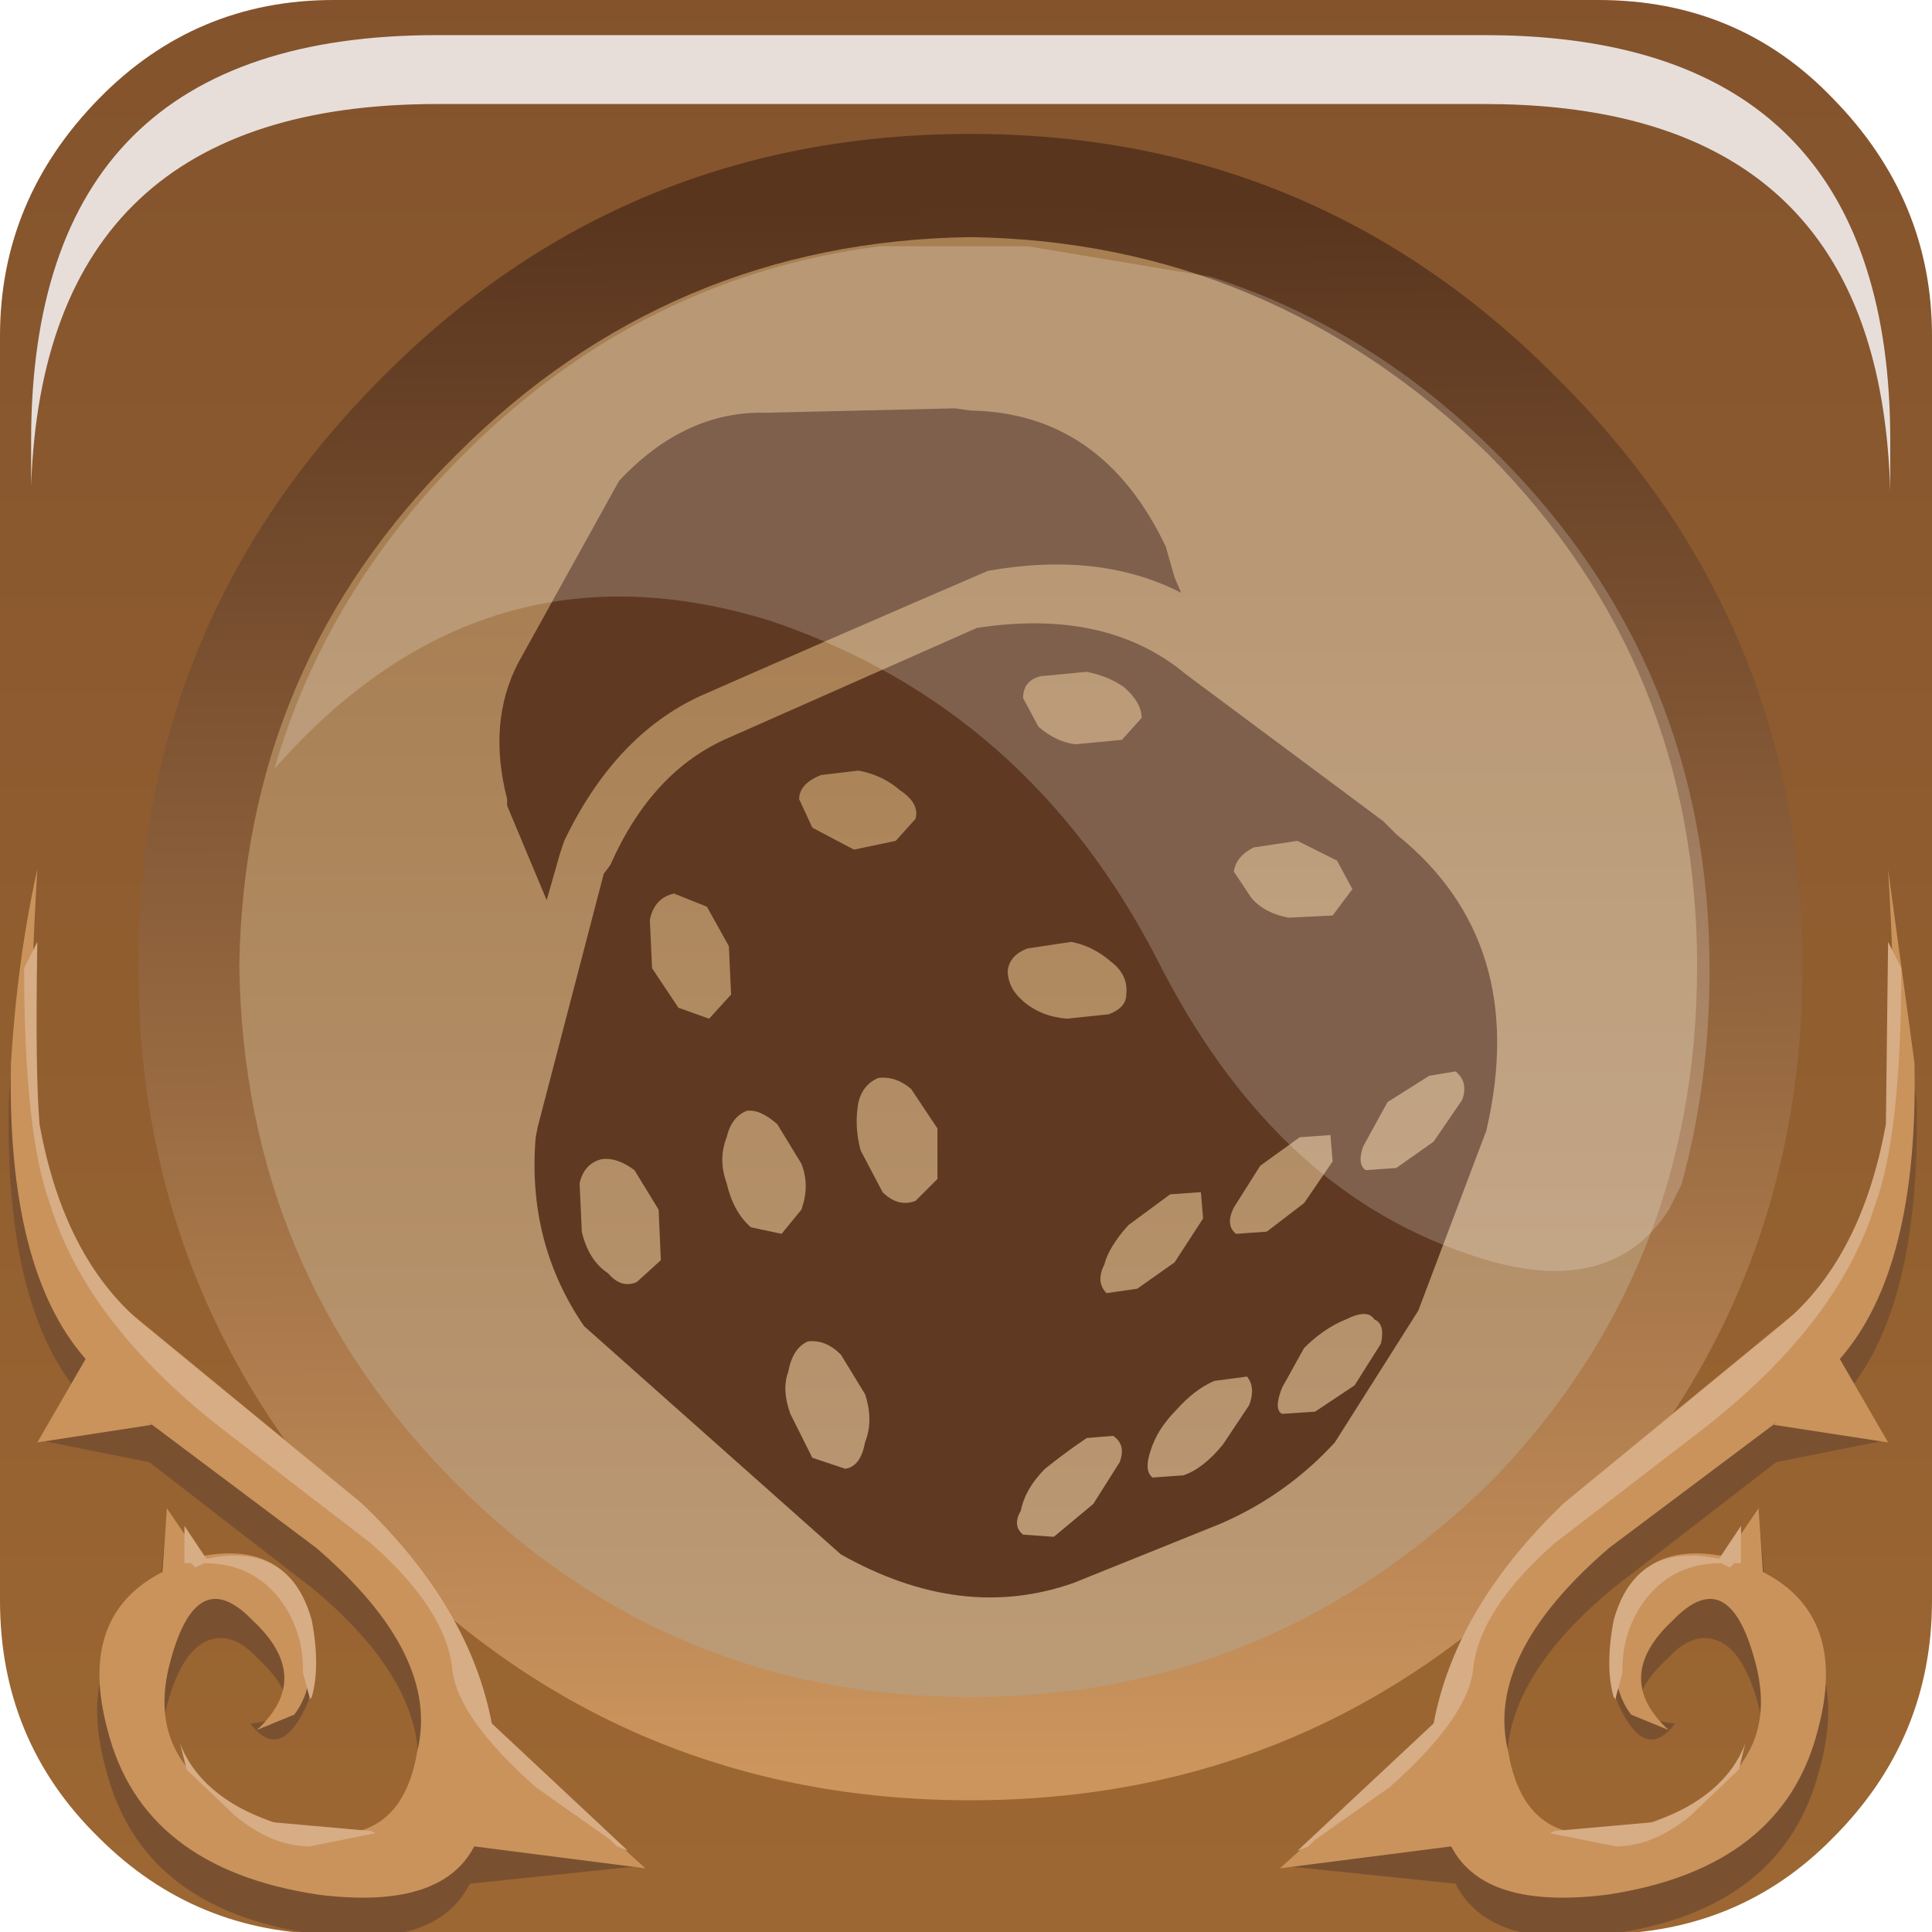 <?xml version="1.0" encoding="UTF-8" standalone="no"?>
<svg xmlns:xlink="http://www.w3.org/1999/xlink" height="44.0px" width="44.0px" xmlns="http://www.w3.org/2000/svg">
  <g transform="matrix(1.0, 0.0, 0.0, 1.0, 0.0, 0.0)">
    <use height="44.05" transform="matrix(1.0, 0.0, 0.0, 1.0, 0.0, 0.0)" width="44.0" xlink:href="#shape0"/>
    <use height="0.0" transform="matrix(1.209, 0.0, 0.0, 1.21, 0.95, 0.75)" width="0.0" xlink:href="#sprite0"/>
    <use height="34.8" transform="matrix(1.0, 0.0, 0.0, 1.0, 0.2, 9.3)" width="43.45" xlink:href="#shape1"/>
    <use height="20.15" transform="matrix(1.159, 0.0, 0.0, 1.161, 6.25, 5.55)" width="28.2" xlink:href="#sprite1"/>
    <use height="8.6" transform="matrix(1.208, 0.0, 0.0, 1.207, 0.709, 0.8)" width="35.05" xlink:href="#sprite2"/>
  </g>
  <defs>
    <g id="shape0" transform="matrix(1.0, 0.0, 0.0, 1.0, 0.0, 0.0)">
      <path d="M36.05 36.75 Q30.15 42.65 21.8 42.65 13.4 42.65 7.55 36.75 1.6 30.8 1.6 22.45 1.6 14.1 7.55 8.2 13.4 2.25 21.8 2.25 30.15 2.25 36.05 8.2 41.9 14.1 41.9 22.45 41.9 30.8 36.05 36.75" fill="url(#gradient0)" fill-rule="evenodd" stroke="none"/>
      <path d="M22.0 4.7 Q14.8 4.7 9.7 9.8 4.65 14.95 4.65 22.05 4.65 29.25 9.7 34.35 14.75 39.45 22.0 39.45 29.15 39.45 34.2 34.35 39.3 29.25 39.3 22.05 39.3 14.85 34.2 9.8 29.15 4.7 22.0 4.7 M36.4 0.0 Q39.6 0.0 41.75 2.25 44.0 4.55 44.0 7.65 L44.0 36.45 Q44.0 39.6 41.75 41.85 39.6 44.05 36.4 44.05 L7.6 44.05 Q4.45 44.05 2.25 41.85 0.0 39.65 0.0 36.45 L0.0 7.65 Q0.0 4.55 2.25 2.25 4.45 0.0 7.6 0.0 L36.4 0.0" fill="url(#gradient1)" fill-rule="evenodd" stroke="none"/>
      <path d="M41.05 22.0 Q41.05 29.85 35.45 35.4 29.95 41.0 22.1 41.0 14.2 41.0 8.7 35.4 3.15 29.85 3.15 22.0 3.15 14.15 8.7 8.6 14.2 3.05 22.1 3.05 29.95 3.05 35.45 8.6 41.05 14.15 41.05 22.0 M33.9 10.35 Q28.9 5.5 22.1 5.4 15.25 5.5 10.4 10.35 5.55 15.15 5.45 22.0 5.55 28.95 10.4 33.8 15.25 38.65 22.1 38.65 28.9 38.65 33.9 33.8 38.65 28.95 38.65 22.0 38.65 15.15 33.9 10.35" fill="url(#gradient2)" fill-rule="evenodd" stroke="none"/>
    </g>
    <linearGradient gradientTransform="matrix(0.0, -0.015, -0.019, 0.0, 21.85, 25.45)" gradientUnits="userSpaceOnUse" id="gradient0" spreadMethod="pad" x1="-819.2" x2="819.2">
      <stop offset="0.012" stop-color="#bb9a76"/>
      <stop offset="1.0" stop-color="#a87f53"/>
    </linearGradient>
    <linearGradient gradientTransform="matrix(0.0, -0.034, -0.055, 0.0, 22.45, 16.35)" gradientUnits="userSpaceOnUse" id="gradient1" spreadMethod="pad" x1="-819.2" x2="819.2">
      <stop offset="0.02" stop-color="#9c6732"/>
      <stop offset="1.0" stop-color="#7d4e2b"/>
    </linearGradient>
    <linearGradient gradientTransform="matrix(1.0E-4, 0.022, -0.023, 1.0E-4, 22.15, 22.3)" gradientUnits="userSpaceOnUse" id="gradient2" spreadMethod="pad" x1="-819.2" x2="819.2">
      <stop offset="0.012" stop-color="#59351e"/>
      <stop offset="1.0" stop-color="#cc955e"/>
    </linearGradient>
    <g id="shape1" transform="matrix(1.0, 0.0, 0.0, 1.0, -0.2, -9.3)">
      <path d="M22.1 9.35 Q25.1 9.4 26.55 12.45 L26.75 13.15 26.9 13.5 Q25.05 12.55 22.5 13.0 19.25 14.4 15.95 15.85 14.0 16.75 12.85 19.15 L12.75 19.45 12.45 20.5 11.55 18.35 11.55 18.2 Q11.1 16.45 11.8 15.1 L14.1 10.95 Q15.6 9.35 17.45 9.4 L21.75 9.3 22.1 9.35 M26.0 16.35 Q26.0 16.0 25.6 15.65 25.25 15.4 24.75 15.3 L23.7 15.4 Q23.3 15.5 23.3 15.9 L23.65 16.55 Q24.05 16.9 24.5 16.95 L25.55 16.85 26.0 16.35 M18.2 18.2 L18.5 18.85 19.45 19.35 20.4 19.15 20.85 18.65 Q20.95 18.3 20.5 18.0 20.1 17.65 19.55 17.55 L18.7 17.65 Q18.2 17.85 18.2 18.2 M27.0 15.35 L31.5 18.7 31.8 19.0 Q34.85 21.45 33.85 25.75 L32.3 29.85 30.4 32.85 Q29.3 34.05 27.8 34.7 L24.45 36.05 Q21.9 36.95 19.15 35.4 L13.3 30.2 Q12.0 28.3 12.2 25.9 L12.25 25.65 13.75 19.9 13.9 19.7 Q14.85 17.55 16.6 16.8 L22.25 14.3 Q25.2 13.85 27.0 15.35 M23.8 33.45 Q23.35 33.9 23.25 34.4 23.05 34.75 23.3 34.95 L24.0 35.0 24.9 34.25 25.5 33.3 Q25.65 32.9 25.35 32.7 L24.75 32.75 Q24.3 33.05 23.8 33.45 M17.95 31.25 Q17.8 31.65 18.0 32.2 L18.5 33.2 19.25 33.45 Q19.6 33.4 19.7 32.85 19.9 32.35 19.7 31.75 L19.15 30.85 Q18.8 30.5 18.4 30.55 18.05 30.7 17.95 31.25 M20.0 24.55 Q19.65 24.7 19.55 25.1 19.45 25.65 19.6 26.2 L20.1 27.15 Q20.45 27.5 20.85 27.35 L21.35 26.85 21.35 25.7 20.75 24.8 Q20.4 24.5 20.0 24.55 M18.25 26.5 L17.7 25.6 Q17.3 25.25 17.0 25.3 16.65 25.45 16.55 25.9 16.35 26.4 16.55 26.95 16.7 27.6 17.1 27.95 L17.8 28.1 18.25 27.55 Q18.45 27.0 18.25 26.5 M24.4 21.45 L23.4 21.6 Q23.0 21.75 22.95 22.1 22.95 22.5 23.3 22.8 23.7 23.15 24.3 23.2 L25.25 23.1 Q25.65 22.95 25.65 22.65 25.7 22.2 25.3 21.9 24.9 21.55 24.4 21.45 M27.4 27.75 L27.35 27.15 26.65 27.2 25.7 27.9 Q25.25 28.4 25.15 28.8 24.95 29.2 25.2 29.45 L25.9 29.35 26.75 28.75 27.4 27.75 M28.4 31.35 L27.65 31.45 Q27.2 31.65 26.8 32.1 26.35 32.55 26.2 33.05 26.05 33.5 26.25 33.65 L26.95 33.6 Q27.4 33.45 27.85 32.9 L28.45 32.0 Q28.6 31.6 28.4 31.35 M31.3 30.05 Q31.15 29.8 30.65 30.05 30.15 30.25 29.7 30.7 L29.2 31.6 Q29.0 32.1 29.2 32.2 L29.95 32.15 30.85 31.55 31.45 30.6 Q31.55 30.15 31.3 30.05 M29.6 25.9 L28.7 26.55 28.1 27.5 Q27.9 27.9 28.15 28.1 L28.85 28.05 29.7 27.4 30.35 26.45 30.3 25.85 29.6 25.9 M33.3 25.05 Q33.45 24.65 33.15 24.4 L32.55 24.5 31.6 25.1 31.05 26.1 Q30.9 26.5 31.1 26.65 L31.8 26.6 32.65 26.0 33.3 25.05 M15.35 20.35 Q14.9 20.45 14.8 20.95 L14.85 22.05 15.45 22.95 16.15 23.2 16.65 22.65 16.6 21.55 16.1 20.65 15.35 20.35 M13.7 26.4 Q13.3 26.5 13.2 26.95 L13.25 28.05 Q13.4 28.7 13.85 29.0 14.15 29.35 14.5 29.2 L15.05 28.7 15.0 27.55 14.45 26.65 Q14.05 26.35 13.7 26.4 M30.45 19.6 L29.55 19.15 28.55 19.3 Q28.15 19.5 28.1 19.85 L28.5 20.45 Q28.8 20.8 29.35 20.9 L30.35 20.85 30.8 20.25 30.45 19.6" fill="#5f3921" fill-rule="evenodd" stroke="none"/>
      <path d="M0.2 25.1 Q0.35 22.65 0.8 20.65 0.55 24.85 0.8 26.5 1.15 29.5 3.1 30.95 L8.15 35.1 Q10.6 37.45 11.0 40.2 L14.55 42.5 10.7 42.9 Q9.95 44.4 7.2 44.05 3.2 43.5 2.4 40.25 1.7 37.65 3.6 36.65 L3.8 34.45 4.5 36.3 Q6.5 35.9 6.95 37.0 7.45 38.05 6.85 39.1 6.3 40.05 5.7 39.25 6.4 39.2 6.5 38.8 6.55 38.4 5.85 37.75 5.25 37.1 4.65 37.4 4.1 37.7 3.8 38.85 3.2 41.3 6.05 42.4 9.0 43.5 9.45 40.8 9.95 38.55 7.15 36.2 L3.4 33.3 0.9 32.8 1.9 31.85 Q0.1 29.85 0.2 25.1" fill="#7a5130" fill-rule="evenodd" stroke="none"/>
      <path d="M0.25 24.2 Q0.4 21.8 0.85 19.8 0.6 23.95 0.85 25.55 1.2 28.55 3.15 30.05 L8.2 34.2 Q10.65 36.55 11.05 39.25 L14.7 42.55 10.8 42.05 Q10.05 43.5 7.25 43.15 3.25 42.55 2.45 39.4 1.75 36.8 3.7 35.8 L3.8 34.35 4.55 35.45 Q6.55 35.05 7.05 36.85 7.25 38.35 6.7 39.05 L5.85 39.4 Q7.15 38.2 5.75 36.9 4.45 35.55 3.85 37.95 3.25 40.4 6.1 41.45 9.05 42.55 9.5 39.9 10.05 37.7 7.2 35.25 L3.4 32.4 3.45 32.45 0.85 32.85 1.95 30.95 Q0.15 28.9 0.25 24.2" fill="#ca935c" fill-rule="evenodd" stroke="none"/>
      <path d="M0.85 21.45 Q0.8 24.4 0.9 25.6 1.45 28.65 3.25 30.15 L8.25 34.25 Q10.7 36.6 11.2 39.25 L14.3 42.15 14.05 42.05 13.9 41.9 12.2 40.7 Q10.4 39.1 10.3 38.0 10.15 36.65 8.45 35.15 L5.2 32.65 Q2.0 30.2 1.15 27.45 0.55 25.85 0.55 22.05 L0.85 21.45 M6.5 36.6 Q5.85 35.6 4.65 35.6 L4.45 35.7 4.35 35.6 4.2 35.6 4.2 34.75 4.7 35.5 Q6.6 35.1 7.1 36.9 7.3 37.95 7.1 38.65 L7.05 38.7 7.05 38.65 6.9 38.1 6.9 38.0 Q6.9 37.25 6.5 36.6 M4.25 40.3 L4.1 39.7 Q4.55 40.9 6.2 41.5 L8.45 41.7 8.55 41.75 7.05 42.05 Q6.2 42.05 5.35 41.35 L4.25 40.3" fill="#d7ad86" fill-rule="evenodd" stroke="none"/>
      <path d="M43.65 25.1 L43.05 20.65 Q43.3 24.85 43.05 26.5 42.7 29.5 40.75 30.95 L35.7 35.1 Q33.25 37.45 32.85 40.2 L29.3 42.5 33.15 42.9 Q33.9 44.4 36.65 44.05 40.65 43.5 41.45 40.25 42.15 37.65 40.25 36.65 L40.05 34.45 39.35 36.3 Q37.35 35.9 36.9 37.0 36.4 38.05 37.0 39.1 37.55 40.05 38.15 39.25 37.45 39.2 37.35 38.8 37.3 38.4 38.0 37.75 38.6 37.1 39.2 37.4 39.75 37.7 40.05 38.85 40.65 41.3 37.8 42.4 34.85 43.5 34.4 40.8 33.9 38.55 36.7 36.2 L40.45 33.3 42.95 32.8 41.95 31.85 Q43.75 29.85 43.65 25.1" fill="#7a5130" fill-rule="evenodd" stroke="none"/>
      <path d="M43.6 24.2 L43.0 19.8 Q43.25 23.95 43.0 25.55 42.65 28.55 40.7 30.05 L35.65 34.2 Q33.2 36.55 32.8 39.25 L29.15 42.55 33.05 42.05 Q33.8 43.5 36.6 43.15 40.6 42.55 41.4 39.4 42.1 36.8 40.15 35.8 L40.05 34.35 39.3 35.45 Q37.3 35.05 36.8 36.85 36.6 38.35 37.15 39.05 L38.0 39.4 Q36.7 38.2 38.1 36.9 39.4 35.55 40.0 37.95 40.6 40.4 37.75 41.45 34.8 42.55 34.35 39.9 33.8 37.7 36.65 35.25 L40.45 32.4 40.4 32.45 43.0 32.85 41.9 30.95 Q43.7 28.9 43.6 24.2" fill="#ca935c" fill-rule="evenodd" stroke="none"/>
      <path d="M43.0 21.45 L42.95 25.6 Q42.4 28.65 40.6 30.15 L35.6 34.25 Q33.15 36.6 32.65 39.25 L29.55 42.15 29.8 42.05 29.95 41.9 31.65 40.7 Q33.45 39.1 33.55 38.0 33.7 36.65 35.4 35.15 L38.65 32.65 Q41.85 30.2 42.7 27.45 43.3 25.85 43.3 22.05 L43.0 21.45 M37.35 36.6 Q38.0 35.6 39.2 35.6 L39.4 35.7 39.5 35.6 39.65 35.6 39.65 34.75 39.15 35.5 Q37.25 35.1 36.75 36.9 36.55 37.95 36.75 38.65 L36.8 38.7 36.8 38.65 36.95 38.1 36.95 38.0 Q36.95 37.25 37.35 36.6 M39.6 40.3 L39.75 39.7 Q39.3 40.9 37.65 41.5 L35.4 41.7 35.3 41.75 36.8 42.05 Q37.65 42.05 38.5 41.35 L39.6 40.3" fill="#d7ad86" fill-rule="evenodd" stroke="none"/>
    </g>
    <g id="sprite1" transform="matrix(1.0, 0.0, 0.0, 1.0, 0.0, 0.0)">
      <use height="20.15" transform="matrix(1.0, 0.0, 0.0, 1.0, 0.0, 0.0)" width="28.2" xlink:href="#shape2"/>
    </g>
    <g id="shape2" transform="matrix(1.0, 0.0, 0.0, 1.0, 0.0, 0.0)">
      <path d="M27.65 18.45 L27.4 18.95 Q26.2 20.8 23.4 19.8 19.6 18.5 17.35 14.05 14.8 9.1 9.75 7.4 4.1 5.65 0.0 10.3 1.0 6.85 3.7 4.15 7.2 0.65 11.9 0.05 L14.8 0.05 18.4 0.65 Q21.55 1.65 24.05 4.15 28.2 8.3 28.2 14.25 28.2 16.45 27.65 18.45" fill="#ffffff" fill-opacity="0.196" fill-rule="evenodd" stroke="none"/>
    </g>
    <g id="sprite2" transform="matrix(1.0, 0.0, 0.0, 1.0, 0.2, 0.0)">
      <use height="8.6" transform="matrix(1.0, 0.0, 0.0, 1.0, -0.2, 0.0)" width="35.05" xlink:href="#shape3"/>
    </g>
    <g id="shape3" transform="matrix(1.0, 0.0, 0.0, 1.0, 0.2, 0.0)">
      <path d="M34.4 4.4 Q34.85 5.8 34.85 7.65 L34.85 8.6 Q34.8 6.95 34.4 5.7 33.0 1.3 27.2 1.3 L7.45 1.3 Q0.05 1.3 -0.2 8.5 L-0.2 7.65 Q-0.2 0.0 7.45 0.0 L27.2 0.0 Q33.0 0.0 34.4 4.4" fill="#e7deda" fill-rule="evenodd" stroke="none"/>
    </g>
  </defs>
</svg>
